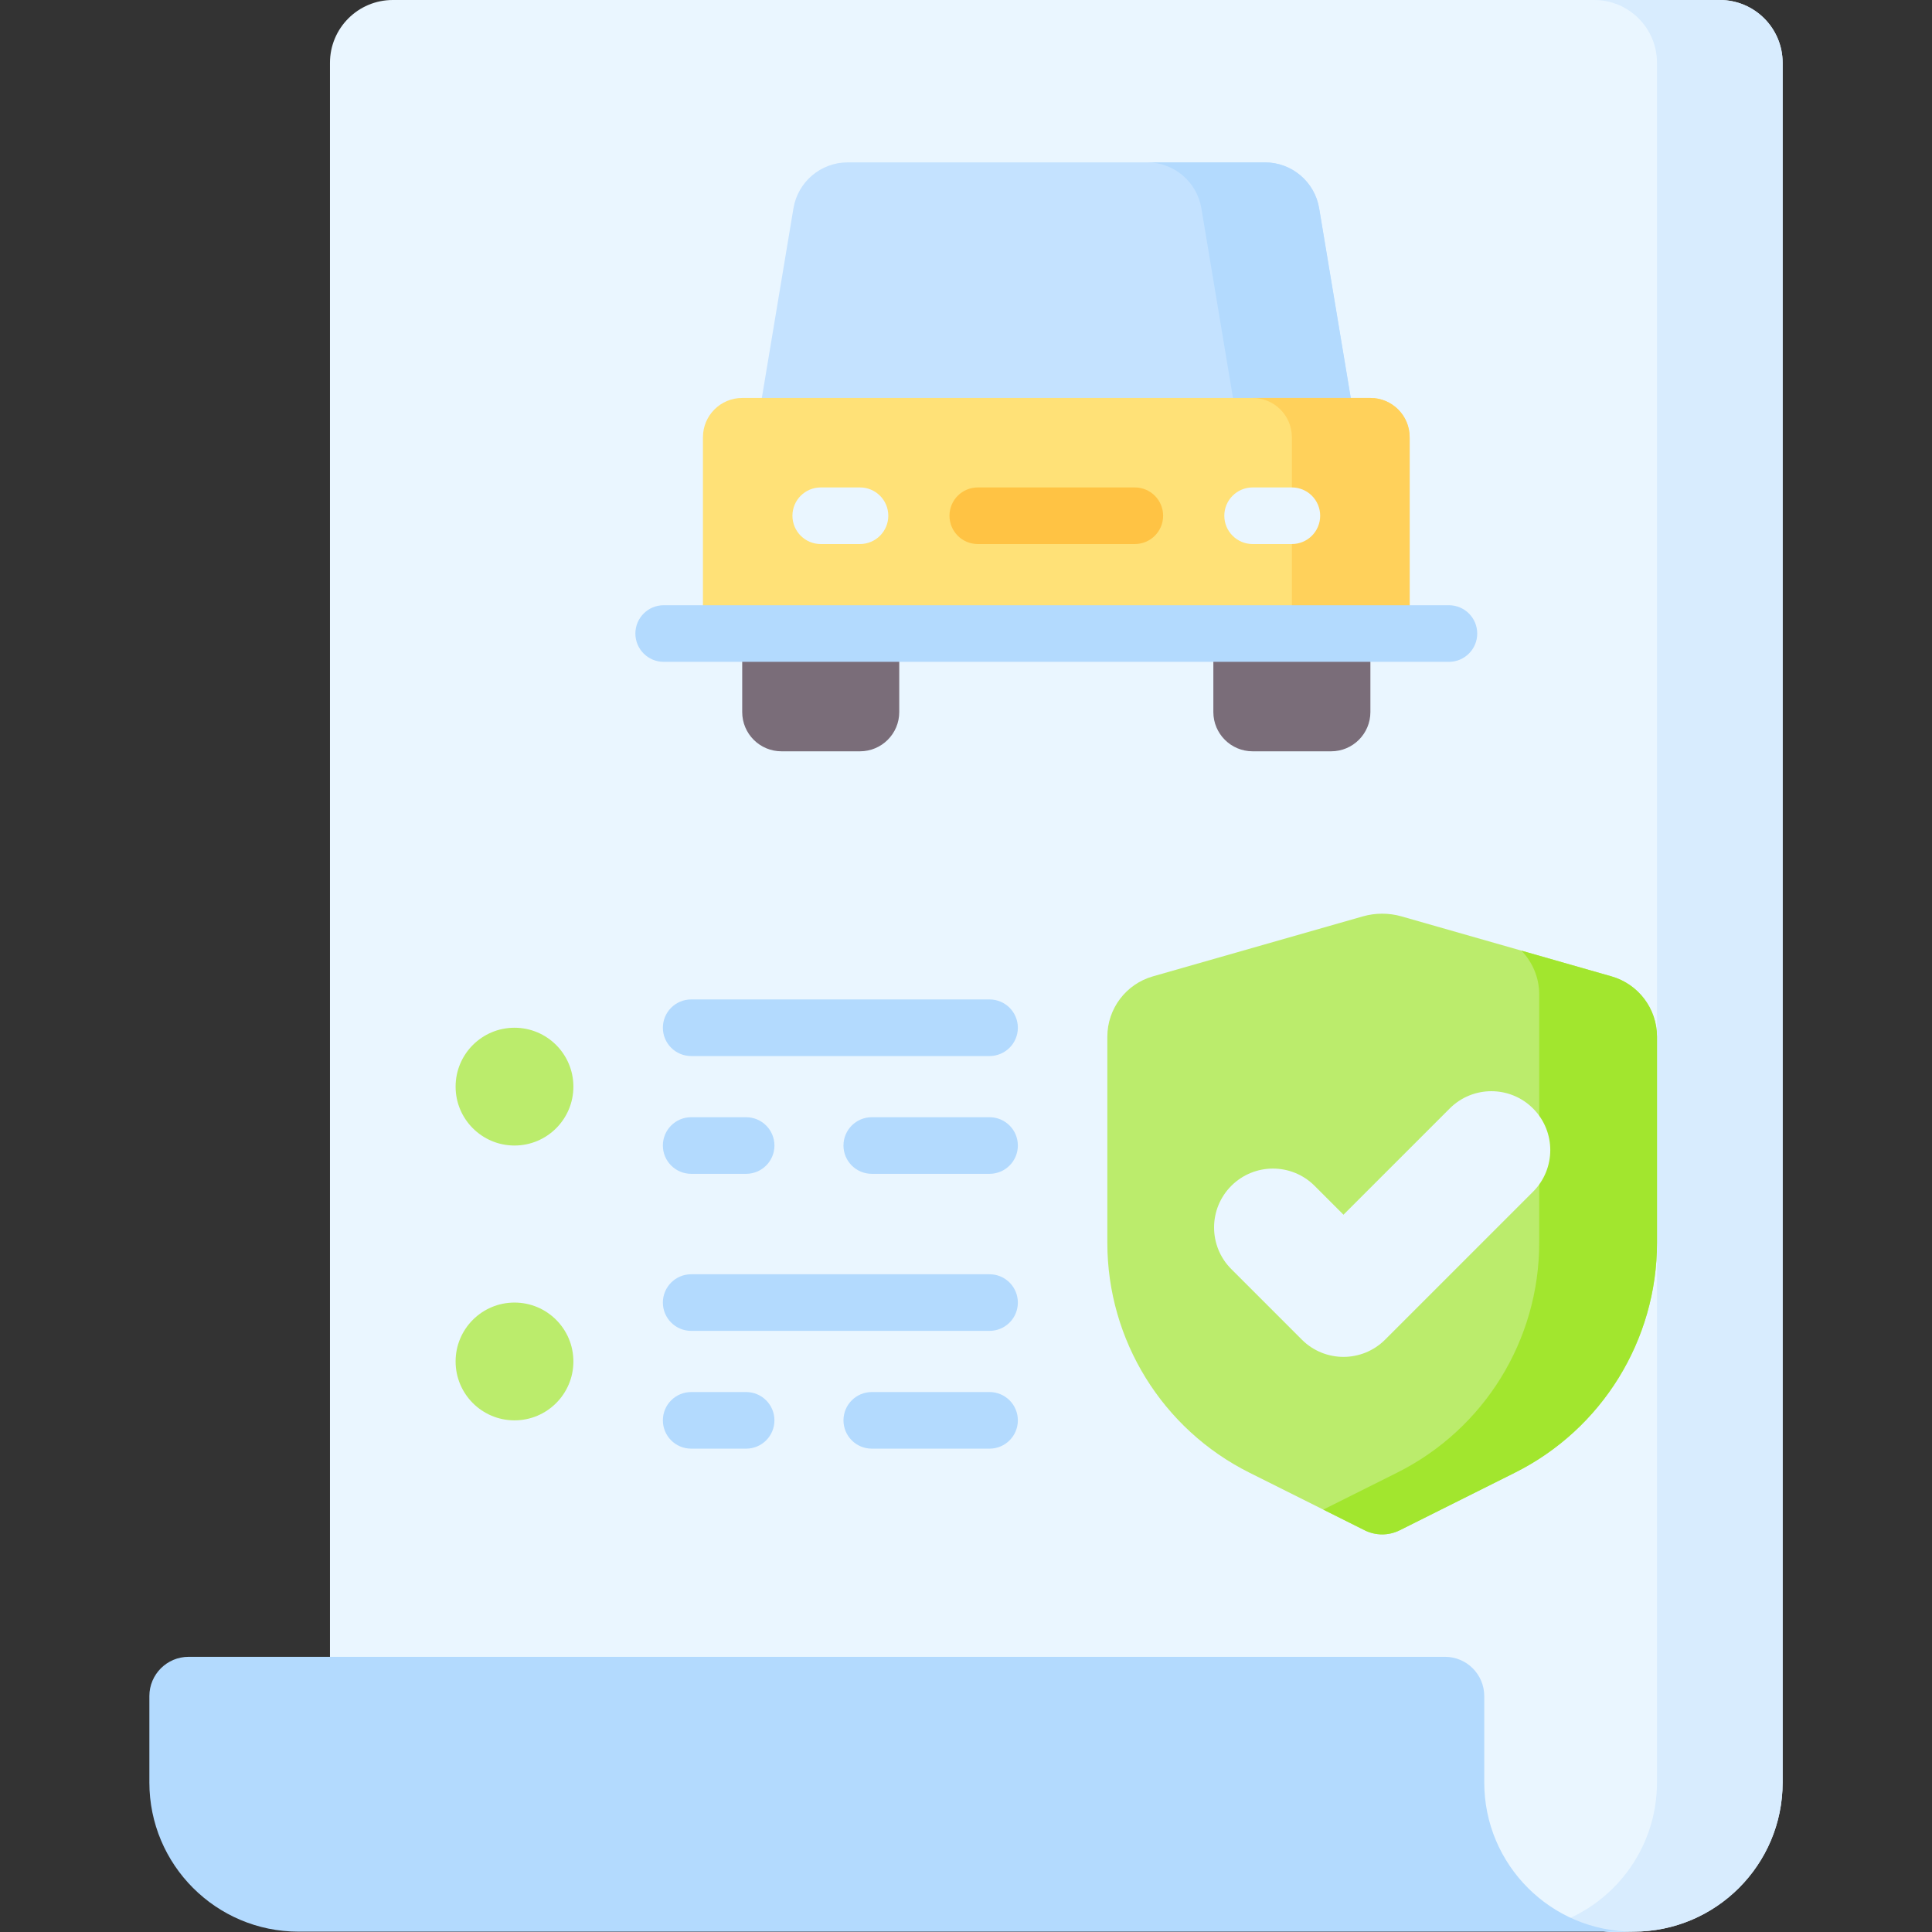 <svg id="Capa_1" enable-background="new 0 0 511.995 511.995" height="512" viewBox="0 0 511.995 511.995" width="512" xmlns="http://www.w3.org/2000/svg"><rect x="0" y="0" width="511.995" height="511.995" fill="#333333" stroke="none"/><g><g><path d="m87.444 16.647v455.717l339.256 39.63 6.174-.093c21.836 0 39.537-17.701 39.537-39.537v-455.717c0-9.194-7.453-16.647-16.647-16.647h-351.672c-9.194 0-16.648 7.453-16.648 16.647z" fill="#eaf6ff"/></g><g><path d="m455.764 0h-33.294c9.194 0 16.647 7.453 16.647 16.647v455.717c0 17.811-11.778 32.866-27.97 37.814l15.553 1.817 6.174-.093c21.836 0 39.537-17.701 39.537-39.537v-455.718c0-9.194-7.453-16.647-16.647-16.647z" fill="#d8ecfe"/></g><g><g><g><g><circle cx="136.346" cy="287.966" fill="#bbec6c" r="15.607"/></g></g></g><g><g><g><circle cx="136.346" cy="360.797" fill="#bbec6c" r="15.607"/></g></g></g></g><g><path d="m79.121 511.902c-21.836 0-39.537-17.701-39.537-39.537v-22.89c0-5.746 4.658-10.405 10.405-10.405h332.944c5.746 0 10.405 4.658 10.405 10.405v22.89c0 21.836 17.701 39.537 39.537 39.537z" fill="#b3dafe"/></g><g><g><path d="m401.463 390.268-30.525 15.262c-2.929 1.465-6.377 1.465-9.306 0l-30.525-15.262c-23.077-11.538-37.654-35.124-37.654-60.925v-54.592c0-7.433 4.927-13.965 12.074-16.007l55.613-15.889c3.363-.961 6.927-.961 10.29 0l55.613 15.889c7.147 2.042 12.074 8.574 12.074 16.007v54.592c0 25.8-14.577 49.386-37.654 60.925z" fill="#bbec6c"/></g><g><path d="m427.043 258.744-23.863-6.818c2.949 3.034 4.724 7.151 4.724 11.599v65.818c0 25.801-14.577 49.387-37.654 60.925l-19.571 9.786 10.954 5.477c2.929 1.465 6.377 1.465 9.306 0l30.525-15.262c23.077-11.538 37.654-35.124 37.654-60.925v-54.592c-.001-7.434-4.928-13.966-12.075-16.008z" fill="#a2e62e"/></g><g><path d="m356.033 321.907-7.653-7.653c-6.095-6.095-15.976-6.095-22.071 0-6.095 6.095-6.095 15.976 0 22.071l18.689 18.689c6.095 6.095 15.976 6.095 22.071 0l39.194-39.194c6.095-6.095 6.095-15.976 0-22.071-6.095-6.095-15.976-6.095-22.071 0z" fill="#eaf6ff"/></g></g><g><g><path d="m262.24 279.859h-79.074c-4.142 0-7.5-3.358-7.5-7.5s3.358-7.5 7.5-7.5h79.074c4.142 0 7.5 3.358 7.5 7.5s-3.358 7.5-7.5 7.5z" fill="#b3dafe"/></g><g><path d="m197.732 311.072h-14.566c-4.142 0-7.5-3.358-7.5-7.5s3.358-7.5 7.5-7.5h14.566c4.142 0 7.5 3.358 7.5 7.5s-3.357 7.5-7.5 7.5z" fill="#b3dafe"/></g><g><path d="m262.24 311.072h-31.213c-4.142 0-7.5-3.358-7.5-7.5s3.358-7.5 7.5-7.5h31.213c4.142 0 7.5 3.358 7.5 7.5s-3.358 7.5-7.5 7.5z" fill="#b3dafe"/></g></g><g><g><path d="m262.24 352.69h-79.074c-4.142 0-7.5-3.358-7.5-7.5s3.358-7.5 7.5-7.5h79.074c4.142 0 7.5 3.358 7.5 7.5s-3.358 7.5-7.5 7.5z" fill="#b3dafe"/></g><g><path d="m197.732 383.904h-14.566c-4.142 0-7.5-3.358-7.5-7.5s3.358-7.5 7.5-7.5h14.566c4.142 0 7.5 3.358 7.5 7.5s-3.357 7.5-7.5 7.5z" fill="#b3dafe"/></g><g><path d="m262.24 383.904h-31.213c-4.142 0-7.5-3.358-7.5-7.5s3.358-7.5 7.5-7.5h31.213c4.142 0 7.5 3.358 7.5 7.5s-3.358 7.5-7.5 7.5z" fill="#b3dafe"/></g></g><g><g><g><g><g><g><path d="m357.963 105.461-78.034 14.682-78.035-14.682 8.376-50.256c1.171-7.024 7.248-12.172 14.368-12.172h110.581c7.121 0 13.198 5.148 14.368 12.172z" fill="#c4e2ff"/></g></g><g><g><path d="m349.587 55.205c-1.171-7.024-7.248-12.172-14.368-12.172h-31.214c7.121 0 13.198 5.148 14.368 12.172l8.376 50.256 15.607 10.405 15.607-10.405z" fill="#b3dafe"/></g></g><g><g><path d="m373.57 167.889h-187.283v-52.023c0-5.746 4.658-10.405 10.405-10.405h166.474c5.746 0 10.405 4.658 10.405 10.405v52.023z" fill="#ffe177"/></g></g><g><g><path d="m363.165 105.461h-31.214c5.746 0 10.405 4.658 10.405 10.405v52.023h31.214v-52.023c0-5.747-4.659-10.405-10.405-10.405z" fill="#ffd15b"/></g></g><g><g><path d="m227.905 199.102h-20.809c-5.746 0-10.405-4.658-10.405-10.405v-20.809h41.618v20.809c.001 5.747-4.658 10.405-10.404 10.405z" fill="#7a6d79"/></g></g><g><g><path d="m331.951 199.102h20.809c5.746 0 10.405-4.658 10.405-10.405v-20.809h-41.618v20.809c0 5.747 4.658 10.405 10.404 10.405z" fill="#7a6d79"/></g></g></g></g></g><g><g><path d="m300.738 144.175h-41.619c-4.142 0-7.5-3.358-7.5-7.5s3.358-7.5 7.5-7.5h41.619c4.143 0 7.5 3.358 7.5 7.5s-3.358 7.5-7.5 7.5z" fill="#ffc344"/></g></g><g><g><path d="m227.905 144.175h-10.405c-4.142 0-7.5-3.358-7.5-7.5s3.358-7.5 7.5-7.5h10.405c4.142 0 7.5 3.358 7.5 7.5s-3.358 7.5-7.5 7.5z" fill="#eaf6ff"/></g></g><g><g><path d="m342.356 144.175h-10.404c-4.143 0-7.5-3.358-7.5-7.5s3.357-7.5 7.5-7.5h10.404c4.143 0 7.5 3.358 7.5 7.5s-3.357 7.5-7.5 7.5z" fill="#eaf6ff"/></g></g><g><g><path d="m383.977 175.392h-208.097c-4.142 0-7.5-3.358-7.5-7.5s3.358-7.5 7.5-7.5h208.097c4.143 0 7.5 3.358 7.5 7.5s-3.357 7.5-7.5 7.5z" fill="#b3dafe"/></g></g></g></g></svg>